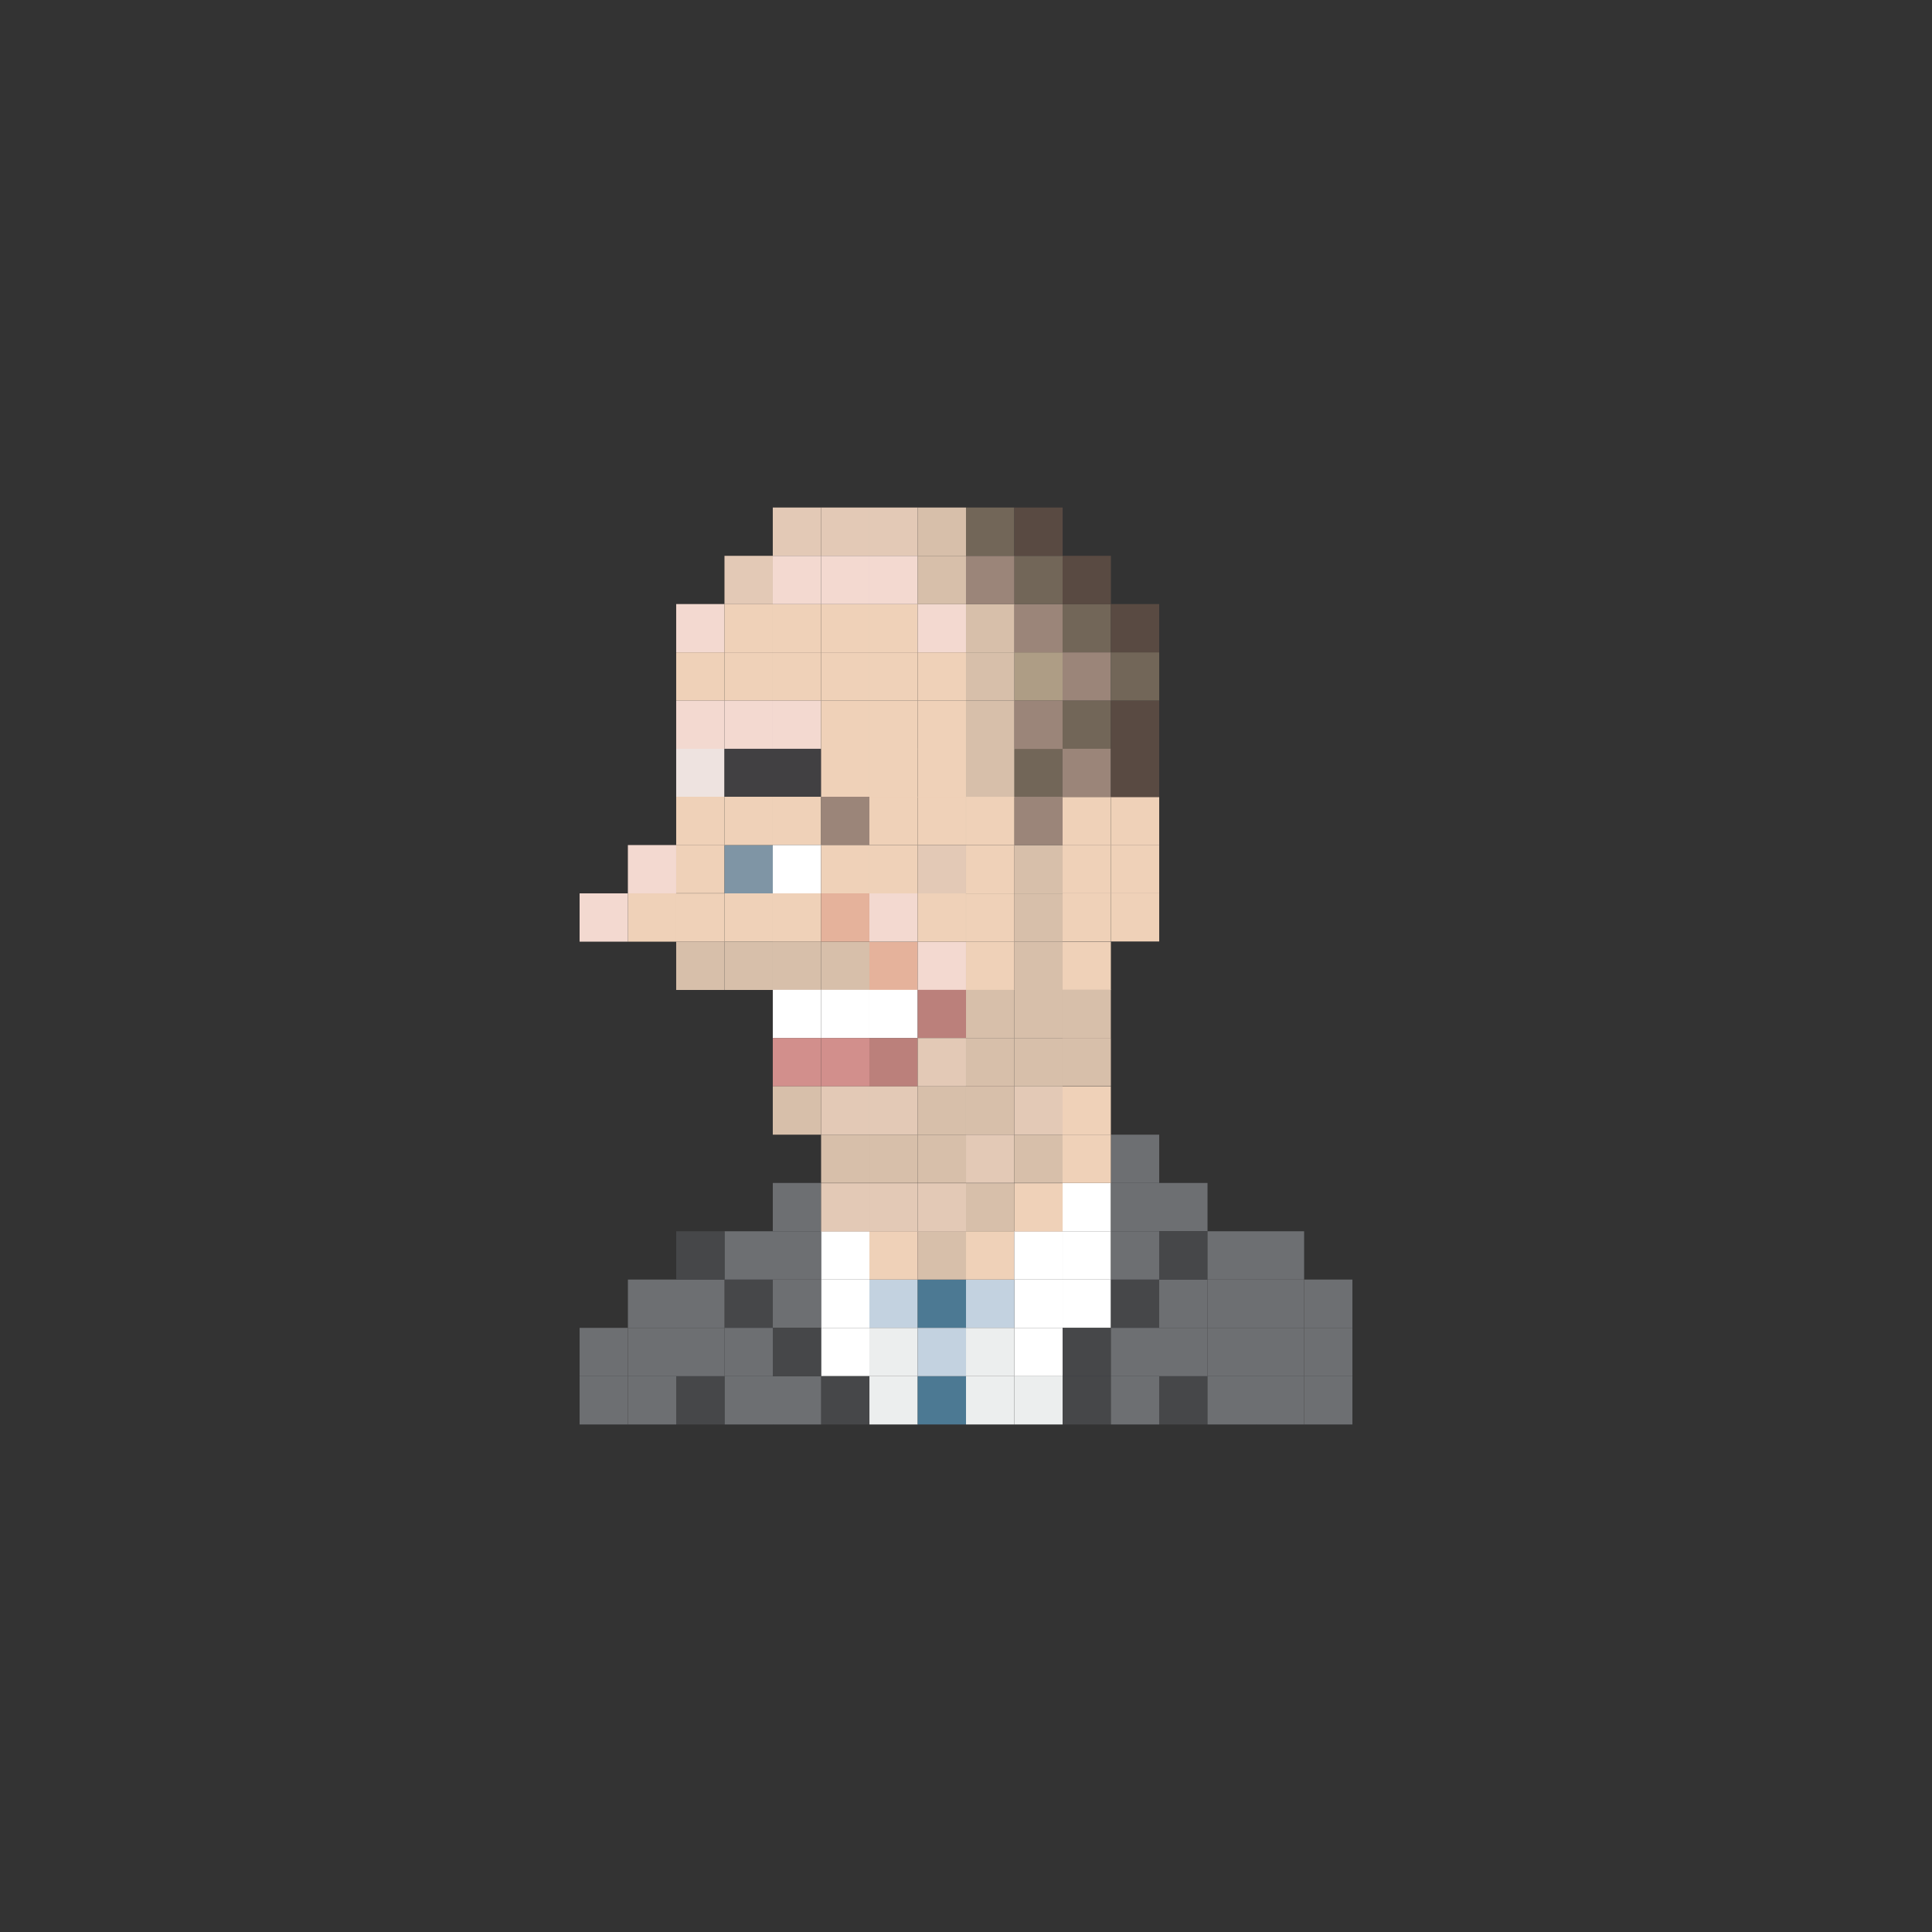 <?xml version="1.0" encoding="utf-8"?>
<!-- Generator: Adobe Illustrator 16.0.0, SVG Export Plug-In . SVG Version: 6.00 Build 0)  -->
<!DOCTYPE svg PUBLIC "-//W3C//DTD SVG 1.1//EN" "http://www.w3.org/Graphics/SVG/1.1/DTD/svg11.dtd">
<svg version="1.1" id="Layer_1" xmlns="http://www.w3.org/2000/svg" xmlns:xlink="http://www.w3.org/1999/xlink" x="0px" y="0px"
	 width="300px" height="300px" viewBox="0 0 300 300" enable-background="new 0 0 300 300" xml:space="preserve">
<rect x="0" y="0" width="300" height="300" fill="#333333" stroke="none"/>
<g>
	<rect x="172.502" y="176.191" fill="#6D6F72" width="7.5" height="7.5"/>
	<rect x="120.002" y="183.691" fill="#6D6F72" width="7.5" height="7.5"/>
	<rect x="165.002" y="183.691" fill="#FFFFFF" width="7.5" height="7.5"/>
	<rect x="172.502" y="183.691" fill="#6D6F72" width="7.5" height="7.5"/>
	<rect x="180.002" y="183.691" fill="#6D6F72" width="7.5" height="7.5"/>
	<rect x="135.002" y="198.691" fill="#C3D2E0" width="7.5" height="7.5"/>
	<rect x="142.502" y="198.691" fill="#4C7993" width="7.5" height="7.5"/>
	<rect x="157.502" y="198.691" fill="#FFFFFF" width="7.5" height="7.5"/>
	<rect x="150.002" y="198.691" fill="#C3D2E0" width="7.5" height="7.5"/>
	<rect x="127.502" y="198.691" fill="#FFFFFF" width="7.5" height="7.5"/>
	<rect x="127.502" y="206.191" fill="#FFFFFF" width="7.5" height="7.5"/>
	<rect x="120.002" y="198.691" fill="#6D6F72" width="7.5" height="7.5"/>
	<rect x="112.502" y="198.691" fill="#464749" width="7.5" height="7.5"/>
	<rect x="165.002" y="198.691" fill="#FFFFFF" width="7.5" height="7.5"/>
	<rect x="172.502" y="198.691" fill="#464749" width="7.5" height="7.5"/>
	<rect x="180.002" y="198.691" fill="#6D6F72" width="7.5" height="7.5"/>
	<rect x="187.502" y="198.691" fill="#6D6F72" width="7.5" height="7.5"/>
	<rect x="135.002" y="213.691" fill="#ECEEEE" width="7.5" height="7.5"/>
	<rect x="142.502" y="213.691" fill="#4C7993" width="7.5" height="7.5"/>
	<rect x="157.502" y="213.691" fill="#ECEEEE" width="7.5" height="7.5"/>
	<rect x="150.002" y="213.691" fill="#ECEEEE" width="7.5" height="7.5"/>
	<rect x="127.502" y="213.691" fill="#464749" width="7.5" height="7.5"/>
	<rect x="120.002" y="213.691" fill="#6D6F72" width="7.5" height="7.5"/>
	<rect x="112.502" y="213.691" fill="#6D6F72" width="7.5" height="7.5"/>
	<rect x="165.002" y="213.691" fill="#464749" width="7.5" height="7.5"/>
	<rect x="172.502" y="213.691" fill="#6D6F72" width="7.5" height="7.5"/>
	<rect x="180.002" y="213.691" fill="#464749" width="7.5" height="7.5"/>
	<rect x="187.502" y="213.691" fill="#6D6F72" width="7.5" height="7.5"/>
	<rect x="135.002" y="191.191" fill="#EFD1B8" width="7.5" height="7.5"/>
	<rect x="142.502" y="191.191" fill="#D7BFAA" width="7.5" height="7.5"/>
	<rect x="150.002" y="191.191" fill="#EFD1B8" width="7.5" height="7.5"/>
	<rect x="127.502" y="191.191" fill="#FFFFFF" width="7.5" height="7.5"/>
	<rect x="120.002" y="191.191" fill="#6D6F72" width="7.5" height="7.5"/>
	<rect x="112.502" y="191.191" fill="#6D6F72" width="7.5" height="7.5"/>
	<rect x="165.002" y="191.191" fill="#FFFFFF" width="7.5" height="7.5"/>
	<rect x="172.502" y="191.191" fill="#6D6F72" width="7.5" height="7.5"/>
	<rect x="180.002" y="191.191" fill="#464749" width="7.5" height="7.5"/>
	<rect x="187.502" y="191.191" fill="#6D6F72" width="7.5" height="7.5"/>
	<rect x="135.002" y="206.191" fill="#ECEEEE" width="7.5" height="7.5"/>
	<rect x="142.502" y="206.191" fill="#C3D2E0" width="7.5" height="7.5"/>
	<rect x="157.502" y="206.191" fill="#FFFFFF" width="7.5" height="7.5"/>
	<rect x="150.002" y="206.191" fill="#ECEEEE" width="7.5" height="7.5"/>
	<rect x="120.002" y="206.191" fill="#464749" width="7.5" height="7.5"/>
	<rect x="112.502" y="206.191" fill="#6D6F72" width="7.5" height="7.5"/>
	<rect x="105.002" y="198.691" fill="#6D6F72" width="7.5" height="7.5"/>
	<rect x="105.002" y="191.191" fill="#464749" width="7.5" height="7.5"/>
	<rect x="105.002" y="213.691" fill="#464749" width="7.5" height="7.5"/>
	<rect x="105.002" y="206.191" fill="#6D6F72" width="7.5" height="7.5"/>
	<rect x="97.502" y="198.691" fill="#6D6F72" width="7.5" height="7.5"/>
	<rect x="97.502" y="213.691" fill="#6D6F72" width="7.5" height="7.5"/>
	<rect x="97.502" y="206.191" fill="#6D6F72" width="7.5" height="7.5"/>
	<rect x="89.998" y="213.691" fill="#6D6F72" width="7.5" height="7.5"/>
	<rect x="89.998" y="206.191" fill="#6D6F72" width="7.5" height="7.5"/>
	<rect x="165.002" y="206.191" fill="#464749" width="7.5" height="7.5"/>
	<rect x="172.502" y="206.191" fill="#6D6F72" width="7.5" height="7.5"/>
	<rect x="180.002" y="206.191" fill="#6D6F72" width="7.5" height="7.5"/>
	<rect x="187.502" y="206.191" fill="#6D6F72" width="7.5" height="7.5"/>
	<rect x="195.002" y="198.691" fill="#6D6F72" width="7.5" height="7.5"/>
	<rect x="195.002" y="191.191" fill="#6D6F72" width="7.5" height="7.5"/>
	<rect x="195.002" y="213.691" fill="#6D6F72" width="7.5" height="7.5"/>
	<rect x="195.002" y="206.191" fill="#6D6F72" width="7.5" height="7.5"/>
	<rect x="202.502" y="198.691" fill="#6D6F72" width="7.5" height="7.5"/>
	<rect x="202.502" y="213.691" fill="#6D6F72" width="7.5" height="7.5"/>
	<rect x="202.502" y="206.191" fill="#6D6F72" width="7.5" height="7.5"/>
	<rect x="127.502" y="183.73" fill="#E3C9B6" width="7.5" height="7.5"/>
	<rect x="135.002" y="183.73" fill="#E3C9B6" width="7.5" height="7.5"/>
	<rect x="142.502" y="183.73" fill="#E3C9B6" width="7.5" height="7.5"/>
	<rect x="149.998" y="183.73" fill="#D7BFAA" width="7.5" height="7.5"/>
	<rect x="157.498" y="191.191" fill="#FFFFFF" width="7.5" height="7.5"/>
	<rect x="119.998" y="78.809" fill="#E3C9B6" width="7.5" height="7.5"/>
	<rect x="127.498" y="78.809" fill="#E3C9B6" width="7.5" height="7.5"/>
	<rect x="134.998" y="78.809" fill="#E3C9B6" width="7.5" height="7.5"/>
	<rect x="104.998" y="93.799" fill="#F3D9D0" width="7.5" height="7.5"/>
	<rect x="112.498" y="93.799" fill="#EFD1B8" width="7.5" height="7.5"/>
	<rect x="119.998" y="93.799" fill="#EFD1B8" width="7.5" height="7.5"/>
	<rect x="127.498" y="93.799" fill="#EFD1B8" width="7.5" height="7.5"/>
	<rect x="134.998" y="93.799" fill="#EFD1B8" width="7.5" height="7.5"/>
	<rect x="142.498" y="93.799" fill="#F3D9D0" width="7.5" height="7.5"/>
	<rect x="104.998" y="101.299" fill="#EFD1B8" width="7.5" height="7.5"/>
	<rect x="112.498" y="101.299" fill="#EFD1B8" width="7.5" height="7.5"/>
	<rect x="119.998" y="101.299" fill="#EFD1B8" width="7.5" height="7.5"/>
	<rect x="127.498" y="101.299" fill="#EFD1B8" width="7.5" height="7.5"/>
	<rect x="134.998" y="101.299" fill="#EFD1B8" width="7.5" height="7.5"/>
	<rect x="142.498" y="101.299" fill="#EFD1B8" width="7.5" height="7.5"/>
	<rect x="104.998" y="108.799" fill="#F3D9D0" width="7.5" height="7.5"/>
	<rect x="112.498" y="108.799" fill="#F3D9D0" width="7.5" height="7.5"/>
	<rect x="104.998" y="116.27" fill="#EEE3E0" width="7.5" height="7.5"/>
	<rect x="112.498" y="116.27" fill="#414042" width="7.5" height="7.5"/>
	<rect x="104.998" y="131.201" fill="#EFD1B8" width="7.5" height="7.5"/>
	<rect x="112.498" y="131.221" fill="#7F95A5" width="7.5" height="7.5"/>
	<rect x="104.998" y="138.73" fill="#EFD1B8" width="7.5" height="7.5"/>
	<rect x="112.498" y="138.721" fill="#EFD1B8" width="7.5" height="7.5"/>
	<rect x="104.998" y="146.221" fill="#D7BFAA" width="7.5" height="7.5"/>
	<rect x="97.498" y="138.721" fill="#EFD1B8" width="7.5" height="7.5"/>
	<rect x="89.998" y="138.721" fill="#F3D9D0" width="7.5" height="7.5"/>
	<rect x="97.498" y="131.221" fill="#F3D9D0" width="7.5" height="7.5"/>
	<rect x="112.498" y="146.221" fill="#D7BFAA" width="7.5" height="7.5"/>
	<rect x="127.498" y="146.221" fill="#D7BFAA" width="7.5" height="7.5"/>
	<rect x="119.998" y="146.221" fill="#D7BFAA" width="7.5" height="7.5"/>
	<rect x="134.998" y="146.221" fill="#E5B29B" width="7.5" height="7.5"/>
	<rect x="157.498" y="146.221" fill="#D7BFAA" width="7.5" height="7.5"/>
	<rect x="142.498" y="146.221" fill="#F3D9D0" width="7.5" height="7.5"/>
	<rect x="127.498" y="153.701" fill="#FFFFFF" width="7.5" height="7.5"/>
	<rect x="119.998" y="153.701" fill="#FFFFFF" width="7.5" height="7.5"/>
	<rect x="134.998" y="153.701" fill="#FFFFFF" width="7.5" height="7.5"/>
	<rect x="142.498" y="153.701" fill="#BB807B" width="7.5" height="7.5"/>
	<rect x="127.498" y="161.191" fill="#D28F8C" width="7.5" height="7.5"/>
	<rect x="119.998" y="161.191" fill="#D28F8C" width="7.5" height="7.5"/>
	<rect x="134.998" y="161.191" fill="#BB807B" width="7.5" height="7.5"/>
	<rect x="142.498" y="161.191" fill="#E3C9B6" width="7.5" height="7.5"/>
	<rect x="127.498" y="168.691" fill="#E3C9B6" width="7.5" height="7.5"/>
	<rect x="119.998" y="168.691" fill="#D7BFAA" width="7.5" height="7.5"/>
	<rect x="134.998" y="168.691" fill="#E3C9B6" width="7.5" height="7.5"/>
	<rect x="142.498" y="168.691" fill="#D7BFAA" width="7.5" height="7.5"/>
	<rect x="149.998" y="168.691" fill="#D7BFAA" width="7.5" height="7.5"/>
	<rect x="164.998" y="146.221" fill="#EFD1B8" width="7.5" height="7.5"/>
	<rect x="157.498" y="138.73" fill="#D7BFAA" width="7.5" height="7.5"/>
	<rect x="157.498" y="161.191" fill="#D7BFAA" width="7.5" height="7.5"/>
	<rect x="157.498" y="153.701" fill="#D7BFAA" width="7.5" height="7.5"/>
	<rect x="157.502" y="168.691" fill="#E3C9B6" width="7.5" height="7.5"/>
	<rect x="157.498" y="131.221" fill="#D7BFAA" width="7.5" height="7.5"/>
	<rect x="164.998" y="138.691" fill="#EFD1B8" width="7.5" height="7.5"/>
	<rect x="172.502" y="138.691" fill="#EFD1B8" width="7.5" height="7.5"/>
	<rect x="157.498" y="116.27" fill="#726658" width="7.5" height="7.5"/>
	<rect x="164.998" y="123.74" fill="#EFD1B8" width="7.5" height="7.5"/>
	<rect x="119.998" y="108.799" fill="#F3D9D0" width="7.5" height="7.5"/>
	<rect x="127.498" y="108.799" fill="#EFD1B8" width="7.5" height="7.5"/>
	<rect x="134.998" y="108.799" fill="#EFD1B8" width="7.5" height="7.5"/>
	<rect x="142.498" y="108.799" fill="#EFD1B8" width="7.5" height="7.5"/>
	<rect x="119.998" y="116.27" fill="#414042" width="7.5" height="7.5"/>
	<rect x="127.498" y="116.27" fill="#EFD1B8" width="7.5" height="7.5"/>
	<rect x="134.998" y="116.27" fill="#EFD1B8" width="7.5" height="7.5"/>
	<rect x="142.498" y="116.27" fill="#EFD1B8" width="7.5" height="7.5"/>
	<rect x="104.998" y="123.721" fill="#EFD1B8" width="7.5" height="7.5"/>
	<rect x="112.498" y="123.721" fill="#EFD1B8" width="7.5" height="7.5"/>
	<rect x="157.498" y="123.721" fill="#9B8579" width="7.5" height="7.5"/>
	<rect x="164.998" y="131.211" fill="#EFD1B8" width="7.5" height="7.5"/>
	<rect x="172.502" y="123.74" fill="#EFD1B8" width="7.5" height="7.5"/>
	<rect x="172.502" y="131.211" fill="#EFD1B8" width="7.5" height="7.5"/>
	<rect x="119.998" y="123.721" fill="#EFD1B8" width="7.5" height="7.5"/>
	<rect x="127.498" y="123.721" fill="#9B8579" width="7.5" height="7.5"/>
	<rect x="134.998" y="123.721" fill="#EFD1B8" width="7.5" height="7.5"/>
	<rect x="142.498" y="123.721" fill="#EFD1B8" width="7.5" height="7.5"/>
	<rect x="119.998" y="131.221" fill="#FFFFFF" width="7.5" height="7.5"/>
	<rect x="127.498" y="131.221" fill="#EFD1B8" width="7.5" height="7.5"/>
	<rect x="134.998" y="131.221" fill="#EFD1B8" width="7.5" height="7.5"/>
	<rect x="142.498" y="131.221" fill="#E3C9B6" width="7.5" height="7.5"/>
	<rect x="119.998" y="138.721" fill="#EFD1B8" width="7.5" height="7.5"/>
	<rect x="127.498" y="138.721" fill="#E5B29B" width="7.5" height="7.5"/>
	<rect x="134.998" y="138.721" fill="#F3D9D0" width="7.5" height="7.5"/>
	<rect x="142.498" y="138.721" fill="#EFD1B8" width="7.5" height="7.5"/>
	<rect x="157.498" y="93.799" fill="#9B8579" width="7.5" height="7.5"/>
	<rect x="164.998" y="93.799" fill="#726658" width="7.5" height="7.5"/>
	<rect x="112.498" y="86.309" fill="#E3C9B6" width="7.5" height="7.5"/>
	<rect x="119.998" y="86.309" fill="#F3D9D0" width="7.5" height="7.5"/>
	<rect x="127.498" y="86.309" fill="#F3D9D0" width="7.5" height="7.5"/>
	<rect x="134.998" y="86.309" fill="#F3D9D0" width="7.5" height="7.5"/>
	<rect x="142.498" y="86.309" fill="#D7BFAA" width="7.5" height="7.5"/>
	<rect x="157.498" y="86.309" fill="#726658" width="7.5" height="7.5"/>
	<rect x="142.498" y="78.809" fill="#D7BFAA" width="7.5" height="7.5"/>
	<rect x="157.498" y="101.299" fill="#AE9D85" width="7.5" height="7.5"/>
	<rect x="164.998" y="101.299" fill="#9B8579" width="7.5" height="7.5"/>
	<rect x="157.498" y="108.799" fill="#9B8579" width="7.5" height="7.5"/>
	<rect x="150.002" y="146.221" fill="#EFD1B8" width="7.5" height="7.5"/>
	<rect x="150.002" y="138.73" fill="#EFD1B8" width="7.5" height="7.5"/>
	<rect x="150.002" y="161.191" fill="#D7BFAA" width="7.5" height="7.5"/>
	<rect x="150.002" y="153.701" fill="#D7BFAA" width="7.5" height="7.5"/>
	<rect x="150.002" y="131.221" fill="#EFD1B8" width="7.5" height="7.5"/>
	<rect x="150.002" y="116.27" fill="#D7BFAA" width="7.5" height="7.5"/>
	<rect x="150.002" y="123.721" fill="#EFD1B8" width="7.5" height="7.5"/>
	<rect x="150.002" y="93.799" fill="#D7BFAA" width="7.5" height="7.5"/>
	<rect x="150.002" y="86.309" fill="#9B8579" width="7.5" height="7.5"/>
	<rect x="150.002" y="78.809" fill="#726658" width="7.5" height="7.5"/>
	<rect x="165.002" y="86.309" fill="#594A42" width="7.5" height="7.5"/>
	<rect x="157.507" y="78.809" fill="#594A42" width="7.5" height="7.5"/>
	<rect x="150.002" y="101.299" fill="#D7BFAA" width="7.5" height="7.5"/>
	<rect x="150.002" y="108.799" fill="#D7BFAA" width="7.5" height="7.5"/>
	<rect x="164.998" y="108.799" fill="#726658" width="7.5" height="7.5"/>
	<rect x="172.502" y="93.799" fill="#594A42" width="7.5" height="7.5"/>
	<rect x="172.502" y="101.299" fill="#726658" width="7.5" height="7.5"/>
	<rect x="172.502" y="108.799" fill="#594A42" width="7.5" height="7.5"/>
	<rect x="164.998" y="116.27" fill="#9B8579" width="7.5" height="7.5"/>
	<rect x="172.502" y="116.27" fill="#594A42" width="7.5" height="7.5"/>
	<rect x="127.502" y="176.191" fill="#D7BFAA" width="7.5" height="7.5"/>
	<rect x="135.002" y="176.191" fill="#D7BFAA" width="7.5" height="7.5"/>
	<rect x="142.502" y="176.191" fill="#D7BFAA" width="7.5" height="7.5"/>
	<rect x="150.002" y="176.191" fill="#E3C9B6" width="7.5" height="7.5"/>
	<rect x="157.502" y="183.73" fill="#EFD1B8" width="7.5" height="7.5"/>
	<rect x="157.507" y="176.191" fill="#D7BFAA" width="7.5" height="7.5"/>
	<rect x="164.993" y="153.672" fill="#D7BFAA" width="7.5" height="7.5"/>
	<rect x="164.993" y="168.711" fill="#EFD1B8" width="7.5" height="7.5"/>
	<rect x="164.993" y="176.191" fill="#EFD1B8" width="7.5" height="7.5"/>
	<rect x="164.998" y="161.172" fill="#D7BFAA" width="7.5" height="7.5"/>
</g>
</svg>
